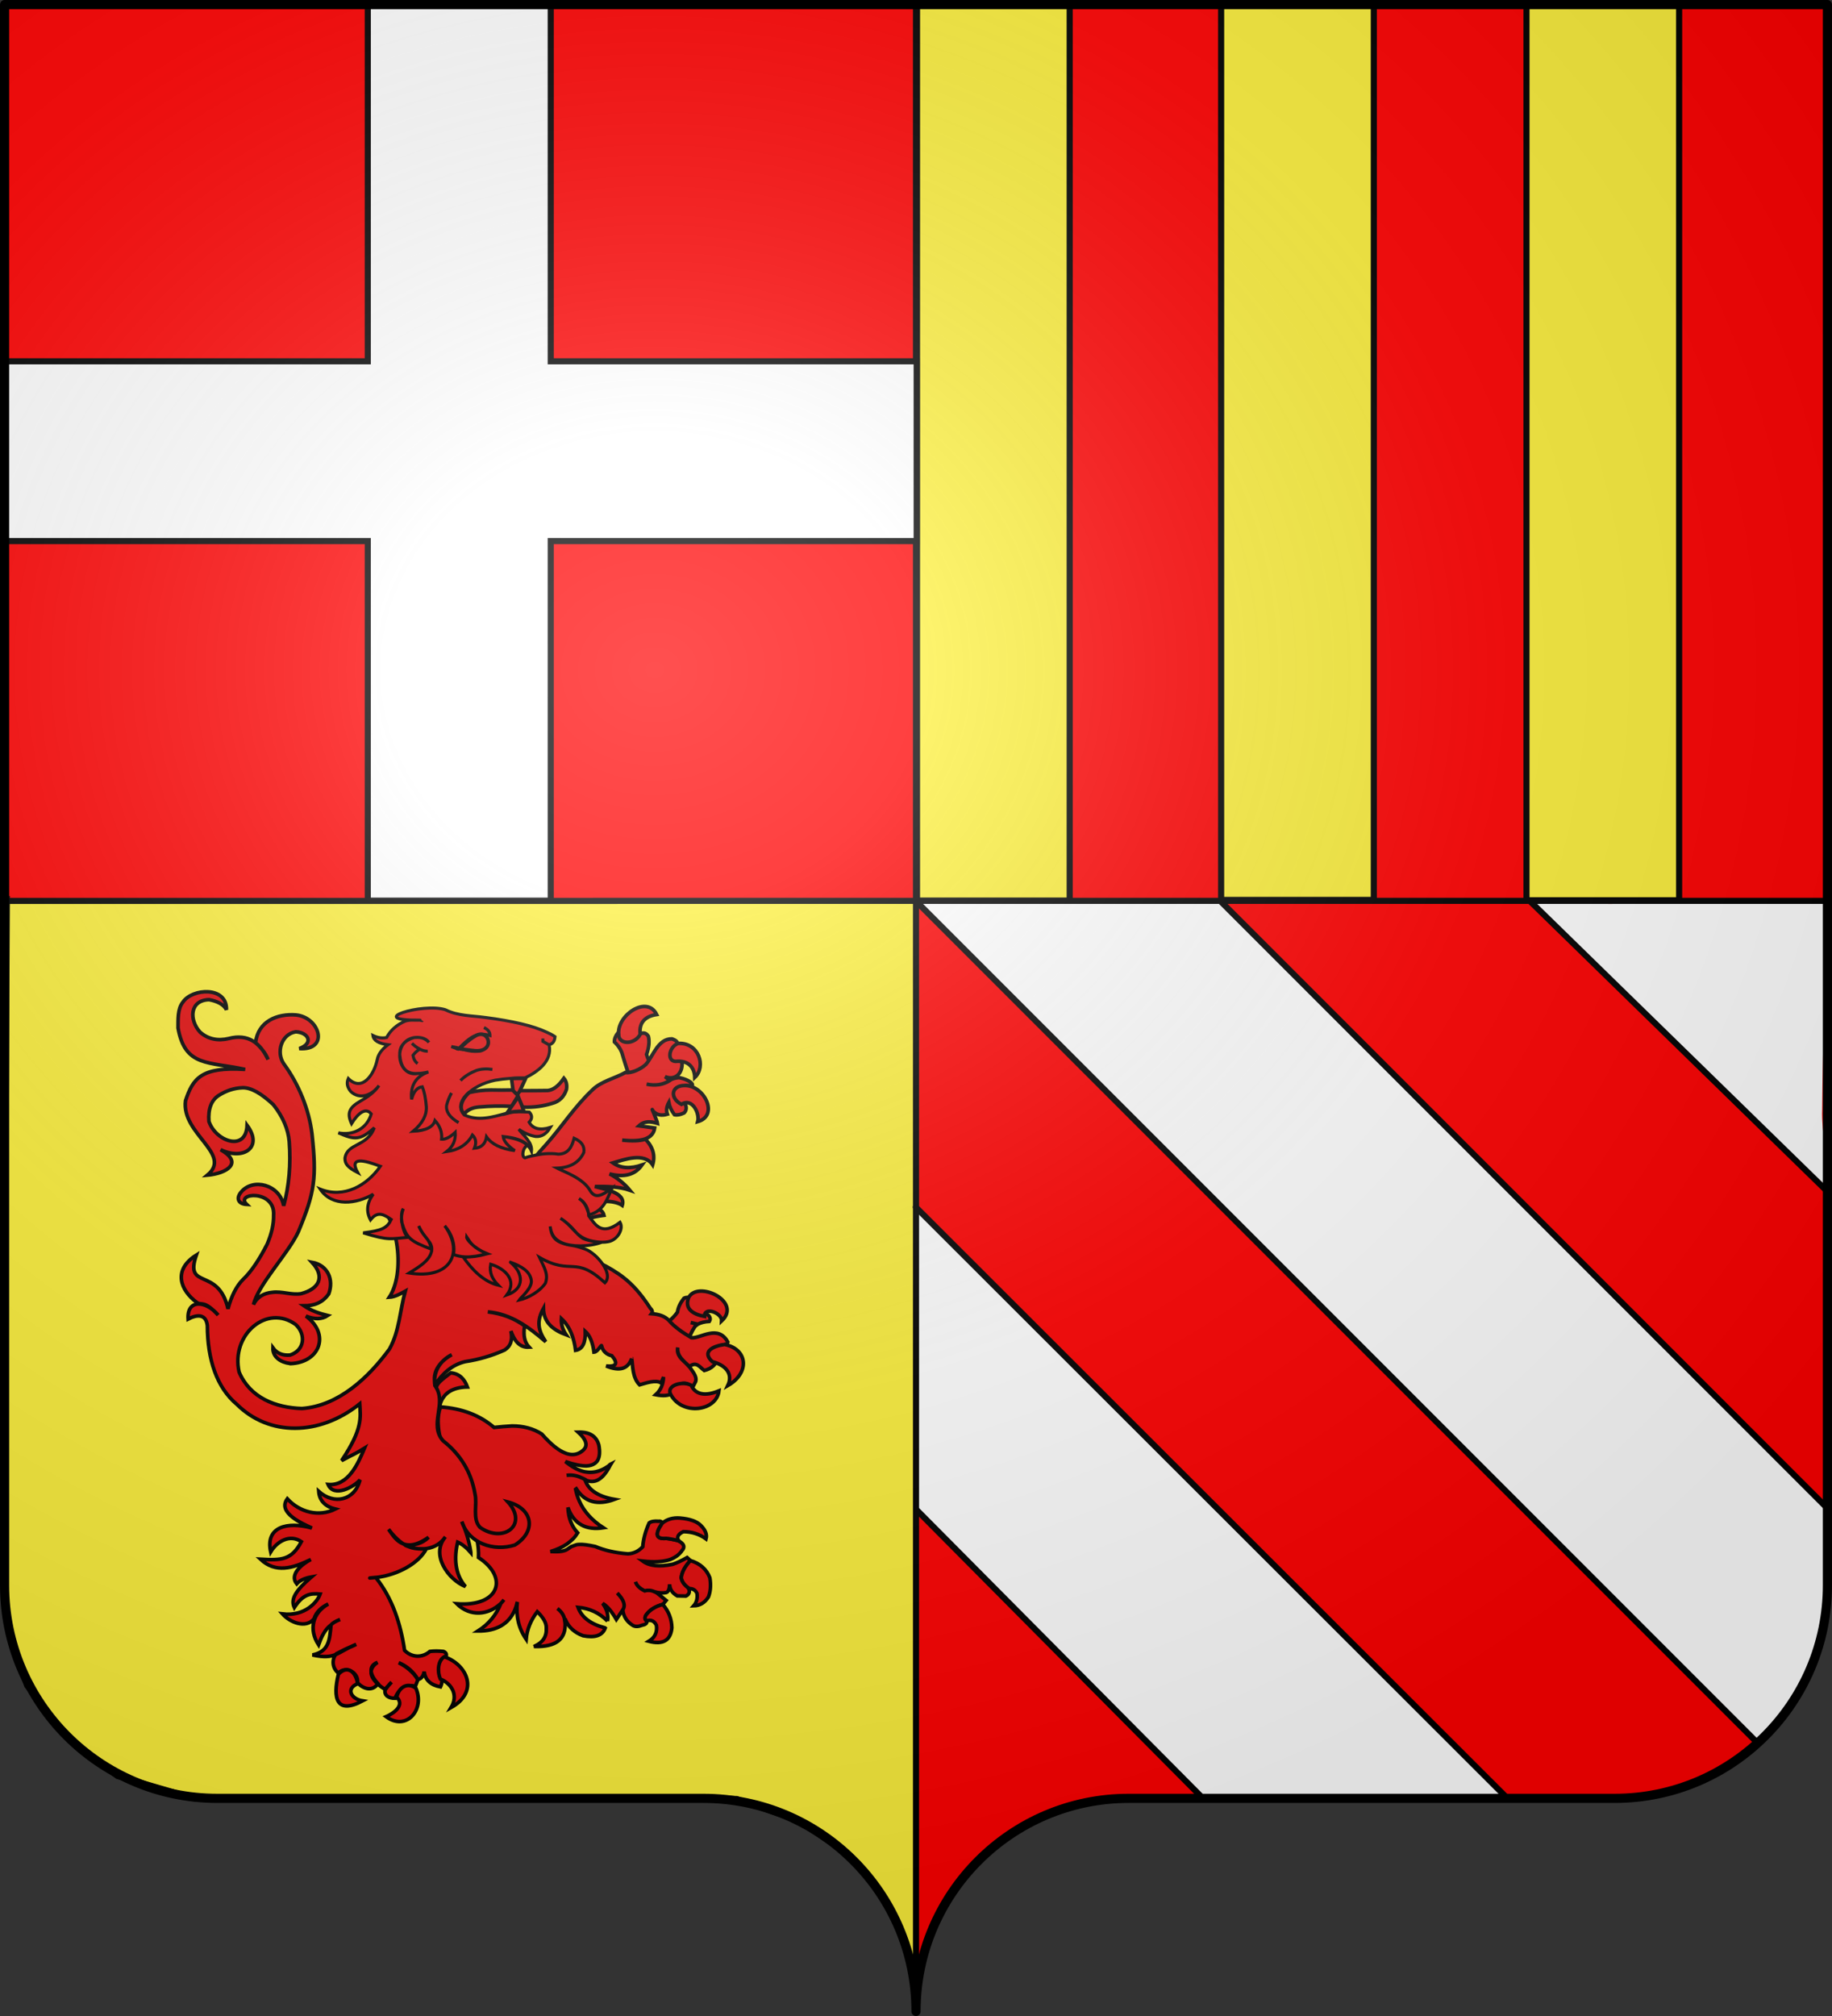 <?xml version="1.0" encoding="UTF-8" standalone="no"?>
<svg
   xmlns:dc="http://purl.org/dc/elements/1.1/"
   xmlns:cc="http://creativecommons.org/ns#"
   xmlns:rdf="http://www.w3.org/1999/02/22-rdf-syntax-ns#"
   xmlns:svg="http://www.w3.org/2000/svg"
   xmlns="http://www.w3.org/2000/svg"
   xmlns:xlink="http://www.w3.org/1999/xlink"
   xmlns:sodipodi="http://sodipodi.sourceforge.net/DTD/sodipodi-0.dtd"
   xmlns:inkscape="http://www.inkscape.org/namespaces/inkscape"
   height="660"
   width="600"
   version="1.0"
   id="svg2"
   sodipodi:version="0.32"
   inkscape:version="0.47 r22583"
   sodipodi:docname="Blason_Bonneville.svg">
  <rect width="100%" height="100%" fill="#333333" stroke="none"/>
  <sodipodi:namedview
     inkscape:window-height="965"
     inkscape:window-width="1280"
     inkscape:pageshadow="2"
     inkscape:pageopacity="0.0"
     guidetolerance="10.0"
     gridtolerance="10.0"
     objecttolerance="10.0"
     borderopacity="1.0"
     bordercolor="#666666"
     pagecolor="#ffffff"
     id="base"
     showgrid="false"
     height="660px"
     inkscape:zoom="1"
     inkscape:cx="367.16173"
     inkscape:cy="328.50659"
     inkscape:window-x="-4"
     inkscape:window-y="-4"
     inkscape:current-layer="svg2"
     inkscape:window-maximized="1"
     showborder="false"
     inkscape:showpageshadow="false" />
  <defs
     id="defs6">
    <inkscape:perspective
       sodipodi:type="inkscape:persp3d"
       inkscape:vp_x="0 : 330 : 1"
       inkscape:vp_y="0 : 1000 : 0"
       inkscape:vp_z="600 : 330 : 1"
       inkscape:persp3d-origin="300 : 220 : 1"
       id="perspective40" />
    <linearGradient
       id="linearGradient2893">
      <stop
         style="stop-color:white;stop-opacity:0.314;"
         offset="0"
         id="stop2895" />
      <stop
         id="stop2897"
         offset="0.19"
         style="stop-color:white;stop-opacity:0.251;" />
      <stop
         style="stop-color:#6b6b6b;stop-opacity:0.125;"
         offset="0.6"
         id="stop2901" />
      <stop
         style="stop-color:black;stop-opacity:0.125;"
         offset="1"
         id="stop2899" />
    </linearGradient>
    <radialGradient
       inkscape:collect="always"
       xlink:href="#linearGradient2893"
       id="radialGradient2883"
       cx="203.198"
       cy="218.01"
       fx="203.198"
       fy="218.01"
       r="300"
       gradientTransform="matrix(1.36,0,0,1.355,-79.528,-87.645)"
       gradientUnits="userSpaceOnUse" />
    <linearGradient
       id="linearGradient2955">
      <stop
         style="stop-color:white;stop-opacity:0;"
         offset="0"
         id="stop2965" />
      <stop
         style="stop-color:black;stop-opacity:0.646;"
         offset="1"
         id="stop2959" />
    </linearGradient>
    <radialGradient
       inkscape:collect="always"
       xlink:href="#linearGradient2955"
       id="radialGradient2961"
       cx="225.524"
       cy="218.901"
       fx="225.524"
       fy="218.901"
       r="300"
       gradientTransform="matrix(-4.167939e-4,2.183,-1.884,-3.599562e-4,615.597,-289.121)"
       gradientUnits="userSpaceOnUse" />
    <polygon
       id="star"
       transform="scale(53,53)"
       points="0.588,0.809 -0.951,-0.309 0.951,-0.309 -0.588,0.809 0,-1 0,-1 " />
    <clipPath
       id="clip">
      <path
         d="M 0,-200 0,600 300,600 300,-200 0,-200 z"
         id="path10" />
    </clipPath>
    <radialGradient
       inkscape:collect="always"
       xlink:href="#linearGradient2955"
       id="radialGradient1911"
       gradientUnits="userSpaceOnUse"
       gradientTransform="matrix(-4.167939e-4,2.183,-1.884,-3.599562e-4,1395.597,-309.121)"
       cx="225.524"
       cy="218.901"
       fx="225.524"
       fy="218.901"
       r="300" />
    <radialGradient
       inkscape:collect="always"
       xlink:href="#linearGradient2955"
       id="radialGradient2928"
       cx="-483.508"
       cy="153.928"
       fx="-483.508"
       fy="153.928"
       r="300"
       gradientTransform="matrix(0,2.342,-2.291,0,562.913,1323.77)"
       gradientUnits="userSpaceOnUse" />
    <radialGradient
       inkscape:collect="always"
       xlink:href="#linearGradient2893"
       id="radialGradient11919"
       gradientUnits="userSpaceOnUse"
       gradientTransform="matrix(1.551,0,0,1.35,-227.894,-51.264)"
       cx="285.186"
       cy="200.448"
       fx="285.186"
       fy="200.448"
       r="300" />
    <inkscape:perspective
       id="perspective3630"
       inkscape:persp3d-origin="0.5 : 0.33333333 : 1"
       inkscape:vp_z="1 : 0.5 : 1"
       inkscape:vp_y="0 : 1000 : 0"
       inkscape:vp_x="0 : 0.5 : 1"
       sodipodi:type="inkscape:persp3d" />
    <inkscape:perspective
       id="perspective3652"
       inkscape:persp3d-origin="0.5 : 0.33333333 : 1"
       inkscape:vp_z="1 : 0.5 : 1"
       inkscape:vp_y="0 : 1000 : 0"
       inkscape:vp_x="0 : 0.5 : 1"
       sodipodi:type="inkscape:persp3d" />
    <inkscape:perspective
       id="perspective3674"
       inkscape:persp3d-origin="0.5 : 0.33333333 : 1"
       inkscape:vp_z="1 : 0.5 : 1"
       inkscape:vp_y="0 : 1000 : 0"
       inkscape:vp_x="0 : 0.5 : 1"
       sodipodi:type="inkscape:persp3d" />
    <inkscape:perspective
       id="perspective3674-0"
       inkscape:persp3d-origin="0.5 : 0.33333333 : 1"
       inkscape:vp_z="1 : 0.5 : 1"
       inkscape:vp_y="0 : 1000 : 0"
       inkscape:vp_x="0 : 0.5 : 1"
       sodipodi:type="inkscape:persp3d" />
    <inkscape:perspective
       id="perspective3710"
       inkscape:persp3d-origin="0.5 : 0.33333333 : 1"
       inkscape:vp_z="1 : 0.5 : 1"
       inkscape:vp_y="0 : 1000 : 0"
       inkscape:vp_x="0 : 0.5 : 1"
       sodipodi:type="inkscape:persp3d" />
    <inkscape:perspective
       id="perspective3710-4"
       inkscape:persp3d-origin="0.5 : 0.33333333 : 1"
       inkscape:vp_z="1 : 0.5 : 1"
       inkscape:vp_y="0 : 1000 : 0"
       inkscape:vp_x="0 : 0.5 : 1"
       sodipodi:type="inkscape:persp3d" />
    <inkscape:perspective
       sodipodi:type="inkscape:persp3d"
       inkscape:vp_x="0 : 0.5 : 1"
       inkscape:vp_y="0 : 1000 : 0"
       inkscape:vp_z="1 : 0.5 : 1"
       inkscape:persp3d-origin="0.5 : 0.33333333 : 1"
       id="perspective2925" />
    <pattern
       patternUnits="userSpaceOnUse"
       width="230"
       height="300"
       patternTransform="translate(1304.906,516)"
       id="pattern5443">
      <g
         style="stroke:#000000;stroke-width:15;stroke-miterlimit:4;stroke-dasharray:none;stroke-opacity:1"
         id="g5411"
         transform="matrix(0.16,0,0,0.162,0.101,150.073)">
        <path
           sodipodi:nodetypes="ccscscc"
           id="path5413"
           style="opacity:1;fill:#fcef3c;fill-opacity:1;fill-rule:evenodd;stroke:#000000;stroke-width:15;stroke-linecap:butt;stroke-linejoin:miter;stroke-miterlimit:4;stroke-dasharray:none;stroke-opacity:1;display:inline"
           d="M 407.029,608.699 C 408.454,546.743 423.78,489.16 452.319,434.591 C 527.033,277.405 755.239,281.159 704.934,473.402 C 686.397,544.241 623.425,585.876 548.615,593.017 C 554.015,574.352 583.715,508.365 559.74,495.455 C 521.401,496.904 473.795,563.161 462.347,594.756 C 460.694,599.292 461.156,604.534 459.311,608.996" />
        <g
           id="g5415"
           style="opacity:1;stroke:#000000;stroke-width:15;stroke-miterlimit:4;stroke-dasharray:none;stroke-opacity:1;display:inline"
           transform="translate(-38.532,-48.577)">
          <g
             id="g5417"
             style="fill:#fcef3c;fill-opacity:1;stroke:#000000;stroke-width:15;stroke-miterlimit:4;stroke-dasharray:none;stroke-opacity:1"
             transform="translate(0,4)">
            <path
               sodipodi:nodetypes="ccscscc"
               id="path5419"
               style="fill:#fcef3c;fill-opacity:1;fill-rule:evenodd;stroke:#000000;stroke-width:15;stroke-linecap:butt;stroke-linejoin:miter;stroke-miterlimit:4;stroke-dasharray:none;stroke-opacity:1"
               d="M 350.523,657.372 C 349.098,595.416 333.772,537.833 305.233,483.264 C 230.519,326.078 2.313,329.832 52.618,522.075 C 71.155,592.914 134.127,634.549 208.937,641.69 C 203.537,623.025 173.837,557.038 197.813,544.128 C 236.151,545.577 283.757,611.833 295.205,643.429 C 296.858,647.965 296.396,653.207 298.241,657.669" />
            <path
               sodipodi:nodetypes="csccccsccc"
               id="path5421"
               style="fill:#fcef3c;fill-opacity:1;fill-rule:nonzero;stroke:#000000;stroke-width:15;stroke-linecap:butt;stroke-linejoin:miter;stroke-miterlimit:4;stroke-dasharray:none;stroke-opacity:1"
               d="M 393.626,57.12 C 314.912,141.97 262.061,240.082 284.845,355.151 C 297.414,418.635 327.886,477.431 349.376,538.589 C 362.812,576.959 366.248,617.041 364.657,657.37 L 431.438,657.37 C 428.242,616.744 435.245,577.372 446.72,538.589 C 467.194,477.051 498.345,418.683 511.251,355.151 C 535.379,236.372 478.744,146.792 402.813,57.495 L 398.173,51.577 L 393.626,57.12 z" />
            <path
               sodipodi:nodetypes="cssscccssscc"
               id="path5423"
               style="fill:#fcef3c;fill-opacity:1;fill-rule:evenodd;stroke:#000000;stroke-width:15;stroke-linecap:butt;stroke-linejoin:miter;stroke-miterlimit:4;stroke-dasharray:none;stroke-opacity:1"
               d="M 331.345,704.401 C 317.383,743.531 260.456,815.193 230.22,835.62 C 222.377,840.918 267.706,832.569 288.001,828.12 C 314.62,822.286 349.218,793.923 348.407,803.933 C 348.332,849.771 361.218,926.257 394.813,961.401 L 397.995,964.789 L 401.282,961.401 C 434.86,922.23 447.52,853.359 447.688,803.933 C 446.877,793.923 481.476,822.286 508.095,828.12 C 528.39,832.569 573.718,840.918 565.876,835.62 C 535.639,815.193 478.744,743.531 464.782,704.401 L 331.345,704.401 z" />
            <rect
               id="rect5425"
               style="fill:#fcef3c;fill-opacity:1;stroke:#000000;stroke-width:15;stroke-miterlimit:4;stroke-dasharray:none;stroke-opacity:1"
               y="655.379"
               x="239.352"
               height="51.503"
               width="317.888" />
          </g>
        </g>
      </g>
      <g
         style="stroke:#000000;stroke-width:15;stroke-miterlimit:4;stroke-dasharray:none;stroke-opacity:1"
         id="g5427"
         transform="matrix(0.16,0,0,0.162,115.101,7.3445139e-2)">
        <path
           sodipodi:nodetypes="ccscscc"
           id="path5429"
           style="opacity:1;fill:#fcef3c;fill-opacity:1;fill-rule:evenodd;stroke:#000000;stroke-width:15;stroke-linecap:butt;stroke-linejoin:miter;stroke-miterlimit:4;stroke-dasharray:none;stroke-opacity:1;display:inline"
           d="M 407.029,608.699 C 408.454,546.743 423.78,489.16 452.319,434.591 C 527.033,277.405 755.239,281.159 704.934,473.402 C 686.397,544.241 623.425,585.876 548.615,593.017 C 554.015,574.352 583.715,508.365 559.74,495.455 C 521.401,496.904 473.795,563.161 462.347,594.756 C 460.694,599.292 461.156,604.534 459.311,608.996" />
        <g
           id="g5431"
           style="opacity:1;stroke:#000000;stroke-width:15;stroke-miterlimit:4;stroke-dasharray:none;stroke-opacity:1;display:inline"
           transform="translate(-38.532,-48.577)">
          <g
             id="g5433"
             style="fill:#fcef3c;fill-opacity:1;stroke:#000000;stroke-width:15;stroke-miterlimit:4;stroke-dasharray:none;stroke-opacity:1"
             transform="translate(0,4)">
            <path
               sodipodi:nodetypes="ccscscc"
               id="path5435"
               style="fill:#fcef3c;fill-opacity:1;fill-rule:evenodd;stroke:#000000;stroke-width:15;stroke-linecap:butt;stroke-linejoin:miter;stroke-miterlimit:4;stroke-dasharray:none;stroke-opacity:1"
               d="M 350.523,657.372 C 349.098,595.416 333.772,537.833 305.233,483.264 C 230.519,326.078 2.313,329.832 52.618,522.075 C 71.155,592.914 134.127,634.549 208.937,641.69 C 203.537,623.025 173.837,557.038 197.813,544.128 C 236.151,545.577 283.757,611.833 295.205,643.429 C 296.858,647.965 296.396,653.207 298.241,657.669" />
            <path
               sodipodi:nodetypes="csccccsccc"
               id="path5437"
               style="fill:#fcef3c;fill-opacity:1;fill-rule:nonzero;stroke:#000000;stroke-width:15;stroke-linecap:butt;stroke-linejoin:miter;stroke-miterlimit:4;stroke-dasharray:none;stroke-opacity:1"
               d="M 393.626,57.12 C 314.912,141.97 262.061,240.082 284.845,355.151 C 297.414,418.635 327.886,477.431 349.376,538.589 C 362.812,576.959 366.248,617.041 364.657,657.37 L 431.438,657.37 C 428.242,616.744 435.245,577.372 446.72,538.589 C 467.194,477.051 498.345,418.683 511.251,355.151 C 535.379,236.372 478.744,146.792 402.813,57.495 L 398.173,51.577 L 393.626,57.12 z" />
            <path
               sodipodi:nodetypes="cssscccssscc"
               id="path5439"
               style="fill:#fcef3c;fill-opacity:1;fill-rule:evenodd;stroke:#000000;stroke-width:15;stroke-linecap:butt;stroke-linejoin:miter;stroke-miterlimit:4;stroke-dasharray:none;stroke-opacity:1"
               d="M 331.345,704.401 C 317.383,743.531 260.456,815.193 230.22,835.62 C 222.377,840.918 267.706,832.569 288.001,828.12 C 314.62,822.286 349.218,793.923 348.407,803.933 C 348.332,849.771 361.218,926.257 394.813,961.401 L 397.995,964.789 L 401.282,961.401 C 434.86,922.23 447.52,853.359 447.688,803.933 C 446.877,793.923 481.476,822.286 508.095,828.12 C 528.39,832.569 573.718,840.918 565.876,835.62 C 535.639,815.193 478.744,743.531 464.782,704.401 L 331.345,704.401 z" />
            <rect
               id="rect5441"
               style="fill:#fcef3c;fill-opacity:1;stroke:#000000;stroke-width:15;stroke-miterlimit:4;stroke-dasharray:none;stroke-opacity:1"
               y="655.379"
               x="239.352"
               height="51.503"
               width="317.888" />
          </g>
        </g>
      </g>
    </pattern>
    <radialGradient
       gradientTransform="matrix(1.458,0,0,1.493,-113.828,-145.802)"
       gradientUnits="userSpaceOnUse"
       xlink:href="#linearGradient5498"
       id="radialGradient11987"
       fy="265.479"
       fx="254.483"
       r="365.911"
       cy="265.479"
       cx="254.483" />
    <radialGradient
       gradientTransform="matrix(1.458,0,0,1.493,-291,-152.81)"
       gradientUnits="userSpaceOnUse"
       xlink:href="#linearGradient5498"
       id="radialGradient11474"
       fy="265.479"
       fx="254.483"
       r="365.911"
       cy="265.479"
       cx="254.483" />
    <radialGradient
       gradientTransform="matrix(1.238,0.505,-0.897,2.198,388.563,-914.382)"
       gradientUnits="userSpaceOnUse"
       xlink:href="#linearGradient2823"
       id="radialGradient11472"
       fy="564.135"
       fx="504.615"
       r="365.911"
       cy="564.135"
       cx="504.615" />
    <radialGradient
       gradientTransform="matrix(1.458,0,0,1.493,-783.88,-383.156)"
       gradientUnits="userSpaceOnUse"
       xlink:href="#linearGradient5498"
       id="radialGradient11466"
       fy="265.479"
       fx="254.483"
       r="365.911"
       cy="265.479"
       cx="254.483" />
    <radialGradient
       gradientTransform="matrix(1.238,0.505,-0.897,2.198,584.956,-748.943)"
       gradientUnits="userSpaceOnUse"
       xlink:href="#linearGradient2823"
       id="radialGradient11464"
       fy="564.135"
       fx="504.615"
       r="365.911"
       cy="564.135"
       cx="504.615" />
    <radialGradient
       gradientTransform="matrix(1.458,0,0,1.493,-729.303,-232.811)"
       gradientUnits="userSpaceOnUse"
       xlink:href="#linearGradient5498"
       id="radialGradient5504"
       fy="265.479"
       fx="254.483"
       r="365.911"
       cy="265.479"
       cx="254.483" />
    <radialGradient
       gradientTransform="matrix(1.238,0.505,-0.897,2.198,639.533,-598.598)"
       gradientUnits="userSpaceOnUse"
       xlink:href="#linearGradient2823"
       id="radialGradient2829"
       fy="564.135"
       fx="504.615"
       r="365.911"
       cy="564.135"
       cx="504.615" />
    <linearGradient
       id="linearGradient2823">
      <stop
         offset="0"
         style="stop-color:#000000;stop-opacity:1"
         id="stop2825" />
      <stop
         offset="1"
         style="stop-color:#000000;stop-opacity:0"
         id="stop2827" />
    </linearGradient>
    <linearGradient
       id="linearGradient5498">
      <stop
         offset="0"
         style="stop-color:#ffffff;stop-opacity:1"
         id="stop5500" />
      <stop
         offset="1"
         style="stop-color:#ffffff;stop-opacity:0"
         id="stop5502" />
    </linearGradient>
    <pattern
       xlink:href="#pattern5443"
       id="pattern6182"
       patternTransform="matrix(0.505,0,0,0.505,975.064,365.546)" />
    <inkscape:perspective
       id="perspective74"
       inkscape:persp3d-origin="365.85547 : 271.43229 : 1"
       inkscape:vp_z="731.71094 : 407.14844 : 1"
       inkscape:vp_y="0 : 1000 : 0"
       inkscape:vp_x="0 : 407.14844 : 1"
       sodipodi:type="inkscape:persp3d" />
  </defs>
  <g
     inkscape:groupmode="layer"
     id="layer1"
     inkscape:label="Fond écu"
     sodipodi:insensitive="true">
    <path
       id="path2014"
       style="fill:#ff0000;fill-opacity:1;fill-rule:nonzero;stroke:none"
       d="M 300,658.499 C 300,619.995 331.203,588.746 369.65,588.746 408.097,588.746 490.403,588.746 528.85,588.746 567.297,588.746 598.5,557.496 598.5,518.992 L 598.5,1.5 1.5,1.5 1.5,518.992 C 1.5,557.496 32.703,588.746 71.15,588.746 109.597,588.746 191.903,588.746 230.35,588.746 268.797,588.746 300,619.995 300,658.499 z"
       sodipodi:nodetypes="cssccccssc" />
    <path
       style="color:#000000;fill:#ffffff;fill-opacity:1;fill-rule:nonzero;stroke:none;stroke-width:1;marker:none;visibility:visible;display:inline;overflow:visible;enable-background:accumulate"
       d="M 300.643,396.509 C 299.376,428.01 300.547,462.093 300.425,493.633 331.393,524.564 363.821,558.189 394.827,589.068 426.743,588.886 461.758,589.648 493.366,589.013 430.711,526.577 369.4,463.645 306.268,401.699 L 300.643,396.509 z"
       id="path3763"
       sodipodi:nodetypes="cccccc" />
    <path
       style="color:#000000;fill:#ffffff;fill-opacity:1;fill-rule:nonzero;stroke:none;stroke-width:1;marker:none;visibility:visible;display:inline;overflow:visible;enable-background:accumulate"
       d="M 333.198,295.891 C 314.143,294.37 310.073,294.367 300.864,295.675 390.824,386.8 485.424,478.946 575.853,569.606 590.593,556.634 599.028,537.058 598.337,517.502 598.421,509.912 598.216,501.417 598.12,493.848 532.308,428.072 465.252,361.56 399.402,295.837 377.334,295.865 355.266,295.775 333.198,295.891 z"
       id="path3759"
       sodipodi:nodetypes="ccccccc" />
    <path
       style="color:#000000;fill:#ffffff;fill-opacity:1;fill-rule:nonzero;stroke:none;stroke-width:1;marker:none;visibility:visible;display:inline;overflow:visible;enable-background:accumulate"
       d="M 529.223,295.891 C 521.35,296.356 509.311,293.457 501.79,295.241 531.397,325.4 567.509,359.269 598.118,388.414 599.376,381.481 596.409,370.665 596.779,363.293 596.848,340.83 598.573,317.317 598.228,294.967 575.734,294.995 551.717,295.776 529.223,295.891 z"
       id="path3761"
       sodipodi:nodetypes="cccccc" />
    <path
       style="fill:none;stroke:#000000;stroke-width:2;stroke-linecap:butt;stroke-linejoin:miter;stroke-miterlimit:4;stroke-opacity:1;stroke-dasharray:none"
       d="M 300,0.873 300,294.921 598.413,294.921 598.413,1.667 300,0.873 z"
       id="path1892"
       sodipodi:nodetypes="ccccc" />
    <path
       style="fill:#fcef3c;fill-rule:evenodd;stroke:#000000;stroke-width:2;stroke-linecap:butt;stroke-linejoin:miter;stroke-miterlimit:4;stroke-opacity:1;stroke-dasharray:none"
       d="M 300.334,1.27 300.334,294.822 350.334,294.822 350.334,1.666 300.334,1.27 z"
       id="path1894" />
    <path
       id="path1896"
       d="M 399.937,1.27 399.937,294.623 449.938,294.623 449.938,1.666 399.937,1.27 z"
       style="fill:#fcef3c;fill-rule:evenodd;stroke:#000000;stroke-width:2;stroke-linecap:butt;stroke-linejoin:miter;stroke-miterlimit:4;stroke-opacity:1;stroke-dasharray:none" />
    <path
       style="fill:#fcef3c;fill-rule:evenodd;stroke:#000000;stroke-width:2;stroke-linecap:butt;stroke-linejoin:miter;stroke-miterlimit:4;stroke-opacity:1;stroke-dasharray:none"
       d="M 499.937,1.27 499.937,294.722 549.937,294.722 549.937,1.666 499.937,1.27 z"
       id="path1898" />
    <path
       style="fill:#fcef3c;fill-rule:evenodd;stroke:#000000;stroke-width:2;stroke-linecap:butt;stroke-linejoin:miter;stroke-miterlimit:4;stroke-opacity:1;stroke-dasharray:none"
       d="M 300,294.921 300,653.651 297.817,639.762 290.079,621.905 277.778,607.024 261.706,596.111 241.27,588.968 221.032,588.373 63.69,588.77 38.492,581.429 23.016,569.921 8.929,551.865 3.571,536.984 0.992,516.944 2.245,294.661 1.403,294.942 300,294.921 z"
       id="path1902" />
    <path
       style="fill:#ffffff;fill-rule:evenodd;stroke:#000000;stroke-width:2;stroke-linecap:butt;stroke-linejoin:miter;stroke-miterlimit:4;stroke-opacity:1;stroke-dasharray:none"
       d="M 120.451,1.142 120.451,118.285 0.604,118.285 0.604,177.142 120.451,177.142 120.451,294.857 180.375,294.857 180.375,177.142 300.222,177.142 300.222,118.285 180.375,118.285 180.375,1.142 120.451,1.142 z"
       id="path1918"
       sodipodi:nodetypes="ccccccccccccc" />
    <path
       style="fill:none;stroke:#000000;stroke-width:2;stroke-linecap:butt;stroke-linejoin:miter;stroke-miterlimit:4;stroke-opacity:1;stroke-dasharray:none"
       d="M 399.193,294.486 598.189,493.483"
       id="path3620-1"
       sodipodi:nodetypes="cc" />
    <path
       style="fill:none;stroke:#000000;stroke-width:2;stroke-linecap:butt;stroke-linejoin:miter;stroke-miterlimit:4;stroke-opacity:1;stroke-dasharray:none"
       d="M 500.889,294.817 598.558,390.135"
       id="path3618-7"
       sodipodi:nodetypes="cc" />
    <path
       style="fill:none;stroke:#000000;stroke-width:2;stroke-linecap:butt;stroke-linejoin:miter;stroke-miterlimit:4;stroke-opacity:1;stroke-dasharray:none"
       d="M 300.138,295.147 575.976,570.986"
       id="path3620-1-4"
       sodipodi:nodetypes="cc" />
    <path
       style="fill:none;stroke:#000000;stroke-width:2;stroke-linecap:round;stroke-linejoin:miter;stroke-miterlimit:4;stroke-opacity:1;stroke-dasharray:none"
       d="M 299.928,395.201 493.988,589.044"
       id="path3620-1-4-2"
       sodipodi:nodetypes="cc" />
    <path
       style="fill:none;stroke:#000000;stroke-width:2;stroke-linecap:butt;stroke-linejoin:miter;stroke-miterlimit:4;stroke-opacity:1;stroke-dasharray:none"
       d="M 299.904,494.022 393.736,588.506"
       id="path3620-1-4-7"
       sodipodi:nodetypes="cc" />
    <g
       id="g4200"
       transform="matrix(0.81,0,0,0.81,-76.22,151.179)">
      <g
         id="layer7"
         transform="translate(-85.906,-68.746)" />
      <g
         transform="translate(-81,-67.043)"
         inkscape:label="Meubles"
         id="layer1-1">
        <g
           transform="matrix(-0.41,0,0,0.41,509.596,253.016)"
           style="fill:#e20909"
           id="g2979">
          <g
             style="fill:#e20909"
             id="g2951">
            <path
               style="fill:#e20909;fill-opacity:1;stroke:#000000;stroke-width:3.552;stroke-miterlimit:4;stroke-opacity:1;stroke-dasharray:none"
               id="path3723"
               d="M 185.573,110.571 C 180.954,108.768 178.88,109.265 176.437,112.688 175.211,117.734 175.762,123.746 178.249,130.716 176.012,138.308 172.373,142.424 167.14,142.898 L 166.981,142.907 C 171.052,153.523 167.185,186.928 189.978,162.405 195.176,154.121 198.804,141.428 201.964,130.976 203.12,126.467 205.773,122.228 209.921,118.261 210.045,115.232 208.702,112.109 206.464,109.391 197.175,111.431 198.195,120.119 185.573,110.571 z" />
            <path
               style="fill:#e20909;fill-opacity:1;stroke:#000000;stroke-width:3.552;stroke-miterlimit:4;stroke-opacity:1;stroke-dasharray:none"
               id="path3733"
               d="M 134.448,371.919 C 135.033,374.891 134.418,377.721 132.776,380.571 128.748,383.796 123.67,386.048 117.713,387.323 115.367,389.358 114.911,391.689 116.331,393.814 120.956,394.057 124.572,394.982 127.69,396.58 L 134.666,394.954 127.69,396.58 C 128.561,397.226 129.608,398.035 130.483,398.846 134.036,404.248 136.026,408.685 136.29,412.493 139.71,412.427 143.114,411.698 146.327,410.145 152.904,406.204 158.796,402.278 163.305,397.716 157.255,395.18 152.187,390.803 147.763,384.755 147.137,380.125 144.972,375.526 141.268,370.957 138.5,369.686 136.285,370.06 134.448,371.919 z" />
            <path
               sodipodi:nodetypes="cccc"
               style="fill:#e20909;fill-opacity:1;stroke:#000000;stroke-width:3.552;stroke-miterlimit:4;stroke-opacity:1;stroke-dasharray:none"
               id="path3747"
               d="M 354.922,458.457 C 369.975,458.789 379.043,464.755 382.12,476.521 387.039,457.32 389.629,458.262 371.345,444.535 362.772,445.243 357.781,450.617 354.922,458.457 z" />
            <g
               style="fill:#e20909"
               id="g2978">
              <path
                 sodipodi:nodetypes="cscccccscccccccsccccccccccccsccccccccccsccccccccccccccccccccccccccsccccccccccccsccccccccccccsccccccccccccccccsccccccccccccc"
                 d="M 225.28,515.748 C 224.083,522.209 224.425,527.348 226.477,530.828 227.161,531.988 228.017,532.817 229.043,533.645 231.267,535.303 234.004,536.131 237.596,536.297 242.898,536.297 249.74,534.971 258.293,531.988 252.135,536.96 246.319,540.274 240.504,541.764 239.477,541.931 238.622,542.263 237.767,542.263 232.464,543.091 227.504,542.263 222.714,540.274 220.319,539.278 217.925,537.788 215.701,536.297 215.017,535.636 214.333,534.807 213.306,534.308 213.819,535.137 214.333,535.966 214.675,536.794 221.688,550.052 229.727,554.362 238.964,549.886 238.964,549.72 238.964,549.72 238.964,549.555 239.99,549.057 240.846,548.56 241.701,548.229 242.043,548.063 242.385,547.897 242.898,547.732 247.517,545.577 252.477,544.914 257.096,545.577 252.477,544.914 247.517,545.577 242.898,547.732 242.385,547.897 242.043,548.063 241.701,548.229 240.846,548.56 239.99,549.057 238.964,549.555 238.964,549.722 238.964,549.722 238.964,549.886 235.714,559.995 225.964,566.458 209.885,569.275 226.648,575.407 239.135,571.927 247.517,558.835 L 248.201,559.332 C 247.346,563.475 246.148,567.451 244.438,571.098 239.819,581.538 231.78,590.156 220.833,597.282 229.385,598.609 236.74,597.613 242.385,594.466 248.372,591.152 252.99,585.352 255.727,577.231 255.385,587.506 252.135,595.792 246.148,602.255 247.517,604.411 249.056,606.565 250.938,608.387 252.819,610.211 254.872,611.868 256.925,613.358 261.543,616.507 266.846,618.827 273.003,620.65 265.306,621.147 259.661,620.65 256.411,618.495 255.556,617.997 255.043,617.499 254.53,617.168 254.359,617.168 254.359,617.168 254.359,617.168 253.332,616.507 252.648,616.01 252.477,615.842 249.911,614.848 248.201,614.352 247.345,614.019 246.49,613.852 245.635,613.688 244.438,613.688 241.017,613.522 235.885,614.185 228.872,615.677 219.806,619.488 209.201,621.974 196.543,622.967 193.635,622.801 191.069,622.138 188.675,620.98 186.28,619.82 184.056,618.162 182.004,616.008 181.491,608.88 179.438,600.926 175.675,592.476 173.622,590.984 170.543,590.487 166.438,590.819 164.556,590.487 163.53,590.984 163.017,592.642 163.017,592.809 163.017,592.809 163.017,592.973 163.017,592.973 163.017,592.973 163.017,593.139 170.201,603.745 169.004,608.552 158.912,607.724 156.517,607.889 152.583,608.552 147.28,609.878 141.806,612.529 140.267,615.511 142.491,618.825 L 143.004,619.324 C 143.346,619.654 143.517,620.153 143.859,620.65 144.03,620.815 144.03,620.815 144.201,620.981 146.596,624.128 150.188,626.614 154.635,628.439 161.477,630.757 170.543,631.421 182.004,630.096 175.504,634.9 165.754,636.062 152.412,633.243 148.478,631.917 143.688,629.763 138.214,626.614 L 134.964,629.597 C 140.438,635.397 143.346,641.032 144.03,646.5 143.346,650.312 140.951,653.626 136.846,656.611 136.846,656.941 136.846,657.108 136.675,657.272 135.307,660.586 136.333,663.072 139.412,664.564 L 147.964,664.396 C 152.925,661.581 155.32,657.768 155.491,652.963 155.662,657.768 156.859,660.421 158.741,661.082 163.017,661.911 166.951,661.413 170.543,660.253 173.793,658.764 177.043,658.596 180.122,659.425 185.083,656.939 187.99,654.123 189.188,650.478 187.99,654.123 185.083,656.939 180.122,659.425 177.043,658.596 173.793,658.764 170.543,660.253 169.517,660.585 168.491,661.249 167.464,661.911 L 158.912,668.871 162.162,672.848 C 162.162,672.848 162.162,672.848 162.333,672.848 169.859,674.837 175.504,678.481 179.096,683.786 180.122,686.106 179.951,687.763 178.241,688.757 178.069,688.924 178.069,688.924 178.069,688.924 177.556,691.243 178.925,692.569 182.346,693.233 186.109,694.725 189.359,695.056 191.925,693.399 197.74,689.755 200.99,684.616 201.675,678.154 198.767,673.844 200.477,668.377 207.148,661.582 200.477,668.377 198.767,673.844 201.675,678.154 202.872,679.977 205.096,683.126 208.004,687.599 212.793,679.48 217.24,674.175 221.517,671.855 217.24,677.655 215.701,683.456 216.727,689.256 216.727,689.256 216.727,689.256 216.727,689.423 L 216.727,689.256 C 224.767,681.137 234.346,676.661 245.806,675.668 242.214,685.612 233.319,692.24 219.293,695.885 219.122,695.885 219.122,695.885 218.951,696.052 221.859,703.509 229.043,705.995 240.846,703.675 249.398,700.528 255.043,695.223 258.122,688.099 L 258.977,688.265 C 259.49,683.79 262.056,679.979 266.161,676.83 262.056,679.979 259.49,683.79 258.977,688.265 258.806,688.928 258.635,689.425 258.635,690.088 257.267,706.827 267.188,714.78 288.227,714.284 288.569,714.284 288.74,714.284 289.253,714.284 288.911,714.117 288.74,714.117 288.74,714.117 288.569,713.787 288.398,713.787 288.227,713.787 280.53,710.305 276.595,704.341 277.109,696.219 L 277.109,695.888 C 276.937,691.248 279.845,685.945 286.003,679.979 292.503,688.43 296.095,697.545 296.951,707.157 304.477,696.218 307.214,683.956 305.674,670.367 305.845,670.864 305.845,671.196 306.016,671.527 306.016,671.857 306.016,672.024 306.187,672.356 306.701,674.343 307.385,676.499 308.24,678.486 314.227,692.242 326.372,699.201 344.503,699.035 333.898,692.24 326.372,683.126 321.924,671.857 320.898,670.863 319.872,669.538 318.845,668.213 319.872,669.538 320.898,670.864 321.924,671.857 334.493,683.51 352.188,685.134 365.371,672.19 323.137,675.357 313.954,646.183 343.973,626.567 341.636,580.258 395.489,516.815 381.452,478.137 360.071,479.627 342.452,486.423 328.597,498.355 322.61,497.692 316.794,497.195 310.808,496.864 299.689,496.864 289.768,499.515 281.558,504.818 272.663,514.929 264.966,521.225 258.124,523.71 257.439,523.876 256.926,524.207 256.242,524.372 250.255,526.029 244.953,524.703 240.676,520.727 235.887,516.417 237.426,510.453 245.637,502.995 234.346,502.656 227.675,506.964 225.28,515.748 L 225.28,515.748 z"
                 id="path3741"
                 style="fill:#e20909;fill-opacity:1;stroke:#000000;stroke-width:3.552;stroke-miterlimit:4;stroke-opacity:1;stroke-dasharray:none" />
              <path
                 d="M 179.118,140.699 C 171.709,132.644 167.297,115.078 153.184,115.297 149.124,116.663 147.442,118.318 147.644,120.714 147.497,120.791 147.497,120.791 147.592,120.934 154.231,125.868 160.079,136.711 147.293,135.725 144.353,135.551 143.552,137.478 143.183,140.005 143.131,149.712 150.333,156.596 160.008,152.52 158.43,153.651 157.2,154.943 155.549,156.248 155.379,156.265 155.379,156.265 155.399,156.429 162.102,160.618 169.635,161.727 178.188,159.904 169.635,161.727 162.102,160.618 155.399,156.429 155.379,156.264 155.379,156.264 155.549,156.248 153.308,154.797 150.086,153.773 146.095,153.491 141.393,154.443 137.622,155.973 134.931,157.898 133.541,159.199 132.941,159.923 133.021,160.583 132.911,161.093 133.461,161.374 134.352,161.621 139.243,160.817 142.955,161.627 145.506,164.215 148.608,169.917 146.849,175.254 139.997,179.747 138.527,183.222 139.058,186.171 141.209,188.298 144.681,189.964 147.862,190.658 150.713,190.051 153.823,185.918 155.573,181.915 156.303,178.011 158.524,182.132 158.985,185.921 157.705,189.545 163.598,191.311 168.299,190.359 171.94,186.341 174.871,180.166 167.681,196.121 167.411,198.612 174.118,196.617 180.293,195.919 185.768,201.013 L 170.202,203.177 C 171.014,208.433 174.195,211.961 179.598,213.941 184.98,215.757 192.603,216.19 202.276,215.093 192.603,216.19 184.751,215.986 179.369,214.17 171.727,222.073 169.557,230.409 172.21,239.488 180.479,226.965 199.942,234.195 211.374,237.554 203.772,242.952 194.208,243.539 182.724,239.644 189.578,249.319 200.242,252.126 214.757,248.396 207.744,251.868 200.208,257.803 194.692,264.495 205.451,260.81 217.63,260.733 229.174,260.844 221.409,263.221 198.058,266.383 202.188,279.442 207.884,275.37 224.817,272.138 240.893,282.219 230.589,279.806 221.834,282.368 220.236,289.207 245.137,292.537 248.72,299.396 274.94,311.556 328.525,291.087 320.779,268.895 288.501,232.301 284.859,227.817 280.877,223.366 277.105,219.229 261.556,201.723 248.98,181.733 230.94,164.967 222.916,157.224 208.94,153.944 198.983,148.403 193.431,149.437 184.331,145.366 179.118,140.7 L 179.118,140.699 z"
                 id="path3943"
                 style="fill:#e20909;fill-opacity:1;stroke:#000000;stroke-width:3.552;stroke-miterlimit:4;stroke-opacity:1;stroke-dasharray:none"
                 sodipodi:nodetypes="cccccccccscccccccccccccccccsccccccccccccccccc" />
              <path
                 d="M 635.435,79.032 C 626.431,65.457 591.947,63.031 592.536,86.598 595.323,80.916 602.43,77.995 609.641,76.655 629.065,77.131 629.358,96.857 618.537,108.639 610.84,115.433 601.432,117.588 590.143,114.936 571.128,109.969 559.209,119.266 551.483,135.651 554.049,129.022 558.7,123.745 563.832,118.94 561.27,97.936 542.53,90.219 523.774,91.735 L 523.774,91.735 C 500.335,94.202 490.834,126.911 520.694,124.879 506.414,119.741 511.329,109.059 524.115,108.307 538.449,110.59 543.813,128.666 535.917,139.96 521.207,160.012 511.053,184.914 508.145,209.109 503.54,252.242 505.227,266.239 521.676,305.583 531.549,326.923 560.913,356.937 565.851,377.272 562.502,369.677 555.333,365.876 547.378,365.174 537.64,363.845 528.702,368.063 518.983,366.5 501.229,361.835 494.838,350.062 508.207,335.51 492.54,338.388 486.512,352.459 491.615,366.664 497.635,375.352 505.932,378.432 516.077,378.432 508.998,383.297 500.905,385.99 492.641,388.043 498.455,391.855 505.641,392.019 514.194,388.541 490.005,406.386 500.287,434.263 529.246,435.439 L 529.419,435.439 C 529.59,435.274 529.761,435.274 530.102,435.274 538.633,434.26 547.062,429.114 546.694,419.862 542.759,425.33 536.944,427.649 529.761,426.988 515.264,422.233 514.004,406.705 524.116,396.991 552.43,376.208 588.354,406.689 580.05,443.724 569.278,469.124 543.967,478.91 518.13,479.685 481.771,477.094 452.203,448.936 431.749,421.02 421.941,403.441 421.477,383.089 416.183,364.014 420.35,366.288 426.043,369.629 431.92,369.979 416.599,346.795 421.772,294.056 445.808,273.081 387.862,232.54 323.911,289.372 218.106,339.488 200.558,349.191 189.028,358.516 174.488,380.918 172.436,382.741 172.093,384.729 173.291,386.219 166.107,386.718 160.462,388.539 156.528,392.518 150.36,399.638 142.324,405.013 133.949,409.918 124.9,410.879 107.774,396.397 98.028,414.226 98.37,415.551 99.396,416.38 101.62,416.877 110.522,417.549 114.996,424.304 108.12,429.971 109.66,436.434 114.107,440.411 121.291,442.234 126,438.781 129.073,432.783 136.173,438.462 141.734,432.205 148.367,428.399 147.462,419.53 149.191,427.954 141.794,432.646 136.173,437.938 133.732,442.512 128.077,447.482 129.844,453.17 L 133.265,459.798 C 138.525,450.099 150.503,455.984 152.422,464.439 156.015,467.092 161.659,467.587 169.186,466.096 164.081,461.533 161.714,455.378 161.488,448.695 L 163.883,454.495 C 169.015,451.015 179.283,454.721 185.099,456.379 192.283,449.253 191.764,437.426 192.791,430.634 192.962,430.634 192.962,430.634 192.962,430.466 196.554,440.741 204.764,443.227 218.106,437.758 208.014,438.752 205.962,435.272 212.462,427.647 217.495,426.593 221.514,423.156 222.554,417.871 222.802,416.124 226.204,423.884 230.08,424.169 231.277,414.557 234.185,407.597 238.633,403.62 238.291,415.054 241.37,421.187 248.212,422.347 249.762,410.395 253.341,399.435 262.238,391.026 262.58,396.329 261.04,401.798 257.448,407.101 270.65,402.113 279.591,394.944 279.918,380.961 286.931,393.722 285.159,402.791 277.633,413.896 294.789,399.035 311.919,386.483 334.764,384.398 320.313,386.223 309.218,390.522 298.501,398.179 300.04,407.792 298.501,414.393 294.054,419.199 304.255,419.821 308.923,411.756 312.014,403.291 310.132,412.075 312.185,418.206 318.172,422.018 330.659,427.65 343.659,431.464 357.001,433.451 370.003,436.463 379.386,445.112 386.593,455.99 390.174,442.979 381.086,432.581 370.343,426.658 382.06,432.544 388.95,443.859 386.95,457.063 374.205,474.258 393.419,495.086 378.892,511.506 361.725,524.968 351.044,542.458 347.418,563.872 344.961,574.16 350.332,588.477 342.458,596.85 319.674,612.966 294.415,594.53 314.918,571.823 289.99,578.365 286.716,600.84 308.076,614.249 328.879,620.711 353.213,612.985 360.418,591.212 356.047,600.919 353.096,610.975 351.523,621.539 351.523,621.539 351.523,621.539 351.523,621.706 355.8,616.735 360.247,613.253 364.523,611.432 368.029,626.631 367.456,642.895 356.826,655.182 373.936,648.3 391.425,623.78 376.666,606.294 385.454,619.507 402.785,620.786 416.63,614.317 407.54,614.754 399.611,613.077 393.212,606.633 418.362,624.662 427.359,605.79 432.678,598.704 416.776,619.806 405.414,617.973 395.404,617.989 402.76,632.075 423.021,643.58 444.572,646.231 452.848,647.067 453.572,646.931 445.287,646.231 428.681,667.057 420.691,692.189 416.864,718.155 409.563,725.356 399.491,725.651 391.888,719.148 387.954,718.651 383.508,718.651 378.546,719.148 375.98,720.142 375.125,721.799 375.98,724.119 378.888,724.948 380.941,727.102 382.138,730.417 382.993,733.898 382.653,737.045 381.456,740.194 381.283,740.526 381.283,740.691 381.114,741.023 L 381.114,741.023 C 379.403,745.827 379.574,750.303 381.456,754.113 391.206,752.29 396.508,747.318 397.533,739.032 398.388,743.838 400.614,746.324 403.862,746.821 408.267,739.597 414.865,734.151 422.677,730.249 414.74,733.426 407.831,739.452 403.66,746.821 L 406.258,753.616 C 415.351,750.659 423.417,756.965 426.271,765.382 431.958,765.47 437.782,762.773 435.848,756.101 L 429.691,749.473 C 431.971,751.457 434.072,754.426 435.848,756.817 446.171,750.43 457.174,739.205 443.546,729.918 454.361,733.982 449.35,744.322 443.124,750.877 448.351,758.983 457.74,756.257 463.215,749.968 462.082,739.777 474.877,733.056 482.031,740.358 482.031,740.358 482.031,740.358 482.202,740.358 488.463,735.621 488.731,726.644 484.223,721.468 469.415,713.629 471.442,715.733 464.582,712.186 483.519,719.883 484.795,727.629 507.687,722.626 491.002,719.195 490.791,707.232 489.384,692.964 488.016,691.307 485.108,689.482 480.49,687.661 485.108,689.484 488.016,691.307 489.384,692.964 495.812,697.766 499.055,705.351 501.7,712.685 511.601,697.488 507.539,680.983 492.121,672.415 498.503,675.311 504.136,680.167 506.163,687.026 514.398,697.07 530.13,690.329 537.277,682.194 514.778,684.865 502.703,670.074 500.13,662.604 510.027,661.695 517.11,662.856 525.585,675.853 529.348,667.734 524.792,659.656 508.713,645.737 515.215,646.897 520.174,649.052 523.253,652.532 531.002,642.987 516.974,632.355 509.226,628.502 527.19,637.32 544.029,642.203 558.987,628.243 538.272,629.448 528.279,629.125 518.636,610.936 529.928,603.25 542.616,610.538 548.91,621.045 554.389,596.276 532.545,590.802 508.202,597.513 517.511,593.219 542.738,582.398 532.491,568.679 520.277,582.009 501.47,586.871 485.11,578.787 495.373,576.301 500.847,570.335 501.532,561.386 486.503,574.872 466.098,570.535 460.775,550.014 466.807,556.95 486.505,567.926 492.294,554.595 472.263,556.198 462.795,534.088 456.373,518.798 466.814,525.26 466.544,524.253 478.954,531.061 457.807,499.479 460.326,488.397 461.087,475.102 501.191,507.118 550.693,506.92 582.15,475.699 602.161,458.961 611.182,431.462 611.351,397.985 612.716,386.005 621.874,387.041 630.34,391.522 631.69,371.563 612.621,373.209 600.717,387.571 614.587,372.738 616.737,378.192 621.289,375.456 638.534,363.002 645.353,342.866 622.236,328.442 634.204,363.442 600.476,339.473 590.998,381.411 587.577,368.651 582.616,358.872 576.116,352.41 568.077,344.786 560.208,333.021 552.34,317.609 547.893,307.169 545.84,297.723 546.013,288.94 544.419,263.46 584.595,266.965 572.524,278.5 581.381,278.051 583.045,272.039 577.996,266.236 566.476,252.246 539.882,258.707 536.088,279.825 L 536.088,279.825 C 530.786,260.27 528.906,239.224 530.616,216.521 531.643,204.423 536.774,192.16 546.351,180.062 558.498,168.793 568.417,163.159 576.8,163.49 585.011,163.822 592.708,166.308 600.233,171.113 607.59,175.919 610.669,184.537 609.813,196.634 603.211,216.365 573.185,227.026 572.18,200.446 555.813,222.662 576.433,235.353 598.351,224.475 575.376,237.583 592.192,247.932 611.351,249.664 586.231,228.672 637.184,209.078 632.905,176.251 625.621,154.479 617.644,142.616 574.064,145.427 610.36,137.453 633.266,143.213 640.261,104.66 640.16,96.363 640.901,85.681 635.435,79.032 z"
                 id="path3707"
                 style="fill:#e20909;fill-opacity:1;stroke:#000000;stroke-width:3.552;stroke-miterlimit:4;stroke-opacity:1;stroke-dasharray:none"
                 sodipodi:nodetypes="ccccccccccccccccccccccccccccccccccccccccccccccccccccccccccccccccccccccccccccccccccccccccccccccccccccccccccccccccccccccscccccccccccccccccccccccccccccccccccccccccccccccc" />
              <path
                 d="M 376.6,86.599 C 364.344,92.782 350.169,92.345 337.259,94.222 L 337.087,94.222 C 310.403,97.702 290.39,102.342 277.219,108.474 273.798,109.965 270.89,111.456 268.496,113.114 268.838,117.588 270.719,120.24 274.311,121.068 274.311,121.234 274.311,121.234 274.311,121.234 L 274.311,121.234 280.469,117.754 280.469,114.937 280.469,117.754 274.311,121.234 274.311,121.234 C 270.982,137.216 285.326,147.682 298.259,153.881 308.01,153.787 317.724,154.37 327.337,156.035 327.337,156.035 327.337,156.035 327.509,156.035 339.325,158.552 351.125,164.027 358.64,173.767 362.597,179.818 362.629,184.843 358.127,190.173 344.442,196.693 330.298,192.501 316.561,188.681 309.132,186.527 301.414,186.916 293.812,187.521 290.733,190.836 290.904,194.15 293.983,197.465 290.39,203.928 283.377,205.751 273.114,202.602 276.877,208.899 281.496,211.882 287.312,211.551 292.443,210.888 299.071,208.103 304.202,204.458 299.325,210.874 290.825,217.206 291.674,225.942 296.234,215.413 309.6,212.98 319.64,211.551 319.127,216.025 315.193,220.665 308.18,225.471 321.864,223.648 331.101,219.008 336.061,211.882 337.259,219.008 341.193,222.654 348.035,223.151 345.811,217.848 346.495,213.373 349.916,210.059 354.877,219.174 363.259,224.808 375.401,226.465 369.244,221.659 366.336,215.362 366.849,207.408 372.153,212.379 376.599,214.534 380.362,214.202 379.678,207.408 381.901,201.276 386.862,195.807 388.572,202.105 395.757,205.75 408.416,206.413 399.008,198.459 394.903,190.338 395.414,182.053 396.099,173.601 397.467,167.138 399.349,162.498 404.48,163.16 407.901,167.138 409.954,174.927 411.322,161.338 405.85,152.389 393.362,147.914 396.956,148.743 400.546,149.406 403.967,149.406 416.096,150.342 420.691,142.614 421.586,131.177 422.225,122.051 416.118,116.729 407.901,114.108 402.327,113.21 396.565,114.286 392.849,118.748 396.328,114.017 402.467,113.411 407.901,114.108 429.404,118.338 423.914,153.214 403.967,149.406 400.546,149.406 396.954,148.743 393.362,147.914 405.85,152.389 411.322,161.338 409.954,174.927 407.901,167.138 404.48,163.16 399.349,162.498 397.467,167.138 396.1,173.601 395.414,182.053 394.901,190.338 399.008,198.459 408.416,206.413 395.758,205.75 388.572,202.105 386.862,195.807 381.903,201.276 379.678,207.408 380.362,214.202 376.599,214.534 372.151,212.379 366.849,207.408 366.336,215.362 369.244,221.659 375.401,226.465 363.257,224.808 354.875,219.174 349.916,210.059 346.495,213.373 345.811,217.848 348.035,223.151 341.193,222.654 337.259,219.008 336.061,211.882 331.101,219.008 321.864,223.648 308.18,225.471 315.193,220.665 319.127,216.025 319.64,211.551 308.009,212.711 299.585,215.475 295.137,220.281 300.073,221.369 301.903,231.385 298.259,232.597 295.864,231.768 293.469,231.105 291.075,230.608 282.351,228.62 273.798,227.634 265.246,228.96 255.407,228.793 251.821,221.746 249.68,213.208 242.496,216.356 239.075,220.996 240.101,227.294 244.72,237.237 253.443,242.208 266.614,242.706 259.783,246.313 240.783,252.386 233.772,265.078 228.812,273.032 222.629,270.034 212.391,262.592 217.296,273.806 220.601,284.908 234.823,288.771 237.573,280.905 239.026,276.353 244.891,272.701 238.63,276.189 235.528,282.923 235.264,289.772 228.453,299.021 222.361,309.719 204.363,296.117 200.438,302.918 207.304,314.101 216.472,315.313 223.395,316.684 235.1,314.692 240.725,312.123 248.31,307.663 250.33,300.37 263.12,292.145 247.15,302.409 248.348,314.479 222.39,315.796 235.48,320.615 252.469,320.268 261.433,316.401 269.957,312.724 272.31,306.975 273.285,300.15 272.235,309.995 268.263,314.038 262.13,316.374 252.545,320.024 252.574,317.49 238.575,322.612 227.502,326.663 210.389,346.902 219.281,355.685 249.26,328.097 251.504,349.204 283.891,330.699 279.814,339.606 274.605,346.792 277.973,356.147 283.446,364.266 294.838,370.803 303.904,372.792 302.466,370.556 290.73,360.845 291.889,353.302 293.267,344.341 301.509,339.481 312.456,335.505 313.921,335.002 313.919,334.996 312.456,335.505 299.501,346.236 297.979,361.599 316.048,367.82 305.272,353.346 317.945,341.531 331.934,337.492 333.533,345.918 330.159,352.291 324.43,358.21 339.094,354.551 350.201,342.873 358.789,330.736 342.175,329.087 350.227,330.378 335.257,327.115 349.644,321.198 351.83,316.245 355.669,310.434 355.995,312.817 349.78,320.608 335.534,327.277 353.788,332.216 362.28,330.07 368.559,327.962 366.961,317.456 370.333,307.438 377.283,299.544 358.385,325.462 370.798,352.818 412.391,346.144 405.29,341.627 391.8,334.525 390.178,324.257 388.739,315.147 397.639,312.277 402.941,299.708 397.363,311.866 392.514,311.274 390.476,322.624 410.434,314.789 414.565,312.814 419.704,295.896 420.285,291.431 419.704,287.011 418.165,282.805 422.552,288.649 417.722,310.53 412.781,310.896 430.739,312.27 431.657,314.582 457.655,306.52 439.279,304.282 434.056,301.82 430.017,293.353 437.178,288.464 443.423,284.652 450.497,293.744 454.944,285.458 454.089,277.006 447.76,268.389 464.201,278.086 488.183,281.269 500.102,263.417 476.675,272.756 454.091,260.019 440.745,240.879 456.538,234.945 472.038,230.95 463.063,247.142 473.668,241.673 475.68,238.101 475.68,232.964 473.47,217.713 453.727,221.882 446.73,202.929 460.818,215.567 466.137,214.989 482.18,207.936 467.78,210.835 453.904,203.914 449.747,189.3 454.364,183.334 461.462,186.482 469.159,198.911 474.12,188.305 471.19,182.877 460.587,176.746 453.508,172.729 446.738,168.122 442.112,161.334 448.682,170.725 460.979,175.74 469.995,167.134 473.416,162.991 474.271,158.848 472.388,154.374 458.807,167.882 446.911,150.829 443.822,135.647 442.796,130.344 439.205,125.538 433.219,121.064 442.454,119.904 447.416,116.921 448.099,111.949 443.651,114.104 439.205,114.932 434.587,113.938 430.824,106.978 424.837,101.509 416.454,97.863 411.837,96.372 407.067,96.81 401.574,96.869 398.689,97.431 398.709,97.519 401.574,96.869 457.553,97.371 398.613,79.385 376.601,86.598 L 376.6,86.599 z M 401.232,125.708 C 398.493,127.034 395.928,127.531 394.048,127.366 395.929,127.531 398.495,127.034 401.232,125.708 401.574,125.543 401.745,125.377 401.914,125.377 404.48,124.051 407.046,122.228 409.612,119.742 407.046,122.228 404.48,124.051 401.914,125.377 404.48,127.034 406.533,128.857 408.585,131.509 407.901,135.32 406.533,137.806 403.967,139.629 406.533,137.806 407.901,135.32 408.585,131.509 406.533,128.857 404.48,127.034 401.914,125.377 401.745,125.377 401.574,125.543 401.232,125.708 z M 340.23,110.74 C 350.191,110.727 357.337,118.942 364.114,125.377 L 370.785,122.891 365.75,123.792 C 357.703,126.105 349.666,128.846 341.364,127.034 334.063,123.653 333.184,116.405 339.653,111.125 337.284,111.035 334.933,111.369 332.64,111.954 332.64,108.639 334.522,105.988 338.627,104.165 334.522,105.988 332.64,108.639 332.64,111.954 334.925,111.278 337.866,110.74 340.23,110.74 z M 375.403,180.727 C 374.377,176.75 372.837,172.773 370.614,168.63 372.837,172.773 374.377,176.75 375.403,180.727 376.258,187.025 372.324,192.825 363.602,197.796 372.324,192.825 376.258,187.025 375.403,180.727 z M 361.719,156.366 C 357.272,151.892 351.969,148.743 345.982,146.423 340.851,144.766 335.719,144.627 330.245,145.456 335.719,144.627 340.851,144.766 345.982,146.423 351.969,148.743 357.272,151.892 361.719,156.366 z"
                 id="path3709"
                 style="fill:#e20909;fill-opacity:1;stroke:#000000;stroke-width:3;stroke-miterlimit:4;stroke-opacity:1;stroke-dasharray:none"
                 sodipodi:nodetypes="ccccccccccccccccccccccccccccccccccccccccccccccccccccccccccccccccccccccccccccscssccccaccccccccccccacccccccccccccccccccccccccccccccsscsccsccccccccccscccscscccscc" />
            </g>
            <path
               style="fill:#e20909;fill-opacity:1;stroke:#000000;stroke-width:3.552;stroke-miterlimit:4;stroke-opacity:1;stroke-dasharray:none"
               id="path3713"
               d="M 348.172,126.927 C 348.685,126.761 349.199,126.761 349.883,126.761 L 362.578,125.104 C 358.13,120.464 353.646,116.321 347.488,112.675 333.476,103.628 326.215,129.185 348.172,126.927 z" />
            <path
               style="fill:#e20909;fill-opacity:1;stroke:#000000;stroke-width:3.552;stroke-miterlimit:4;stroke-opacity:1;stroke-dasharray:none"
               id="path3717"
               d="M 305.543,172.334 311.225,181.78 C 321.83,181.283 332.435,181.448 343.383,182.443 349.883,182.94 354.843,185.26 358.093,189.403 362.199,185.26 362.027,179.957 357.922,173.494 356.554,171.671 355.014,169.848 353.133,168.191 345.949,166.534 338.764,165.705 331.751,165.705 324.909,165.871 317.725,165.871 309.856,165.705 L 305.751,169.848 305.751,169.848 303.357,166.368 C 293.607,166.368 284.37,166.368 275.646,166.202 270.173,165.705 264.87,161.562 259.738,154.105 257.344,156.922 256.488,160.734 257.172,165.042 259.567,172.334 264.186,176.974 271.028,178.797 280.094,181.614 289.501,182.94 299.593,182.609 299.935,182.443 300.278,182.443 300.62,182.443 L 305.543,172.334 z" />
            <g
               style="fill:#e20909"
               transform="translate(-14,20)"
               id="g2906">
              <path
                 d="M 323.857,146.256 325.396,134.49 C 321.291,134.159 316.672,134.159 311.883,134.324 311.712,134.159 311.712,134.159 311.712,134.159 311.541,134.159 311.541,134.159 311.541,134.159 L 311.541,134.324 311.541,134.49 317.356,146.919 319.751,150.399 319.751,150.399 323.856,146.256 z"
                 id="path3715"
                 style="fill:#e20909;fill-opacity:1;stroke:#000000;stroke-width:3.552;stroke-miterlimit:4;stroke-opacity:1;stroke-dasharray:none" />
              <path
                 d="M 325.225,161.78 318.725,152.334 314.62,162.443 313.251,166.751 C 319.58,166.586 325.225,167.083 329.843,168.409 L 325.225,161.78 z"
                 id="path3719"
                 style="fill:#e20909;fill-opacity:1;stroke:#000000;stroke-width:3.552;stroke-miterlimit:4;stroke-opacity:1;stroke-dasharray:none" />
            </g>
            <g
               style="fill:#e20909"
               id="g2937">
              <path
                 d="M 205.714,110.799 C 207.662,92.103 177.8,71.771 168.259,91.29 181.081,93.282 185.718,100.541 184.491,110.842 190.165,121.45 206.085,121.061 205.714,110.799 z"
                 id="path3721"
                 style="fill:#e20909;fill-opacity:1;stroke:#000000;stroke-width:3.552;stroke-miterlimit:4;stroke-opacity:1;stroke-dasharray:none" />
              <path
                 d="M 147.068,119.752 C 126.702,118.652 119.113,142.516 130.679,153.363 131.025,143.183 137.119,136.205 149.629,137.5 158.636,137.124 155.945,122.816 147.068,119.752 z"
                 id="path3727"
                 style="fill:#e20909;fill-opacity:1;stroke:#000000;stroke-width:3.552;stroke-miterlimit:4;stroke-opacity:1;stroke-dasharray:none" />
              <path
                 d="M 140.422,161.262 C 121.176,161.172 106.545,190.966 127.764,196.892 125.614,188.822 133.169,172.932 143.843,179.822 155.258,174.069 154.436,161.169 140.422,161.262 z"
                 id="path3729"
                 style="fill:#e20909;fill-opacity:1;stroke:#000000;stroke-width:3.552;stroke-miterlimit:4;stroke-opacity:1;stroke-dasharray:none" />
              <path
                 d="M 136.824,370.506 C 128.187,352.916 83.425,374.044 104.153,393.375 103.599,385.563 121.446,378.649 121.087,388.9 132.493,386.791 140.898,381.415 136.824,370.506 z"
                 id="path3735"
                 style="fill:#e20909;fill-opacity:1;stroke:#000000;stroke-width:3.552;stroke-miterlimit:4;stroke-opacity:1;stroke-dasharray:none" />
              <path
                 d="M 377.719,724.402 C 355.548,731.747 342.583,758.641 371.003,774.484 363.872,762.702 369.657,751.343 381.608,746.312 384.676,739.29 384.2,728.447 377.719,724.402 z"
                 id="path3749"
                 style="fill:#e20909;fill-opacity:1;stroke:#000000;stroke-width:3.552;stroke-miterlimit:4;stroke-opacity:1;stroke-dasharray:none"
                 sodipodi:nodetypes="cccc" />
              <path
                 d="M 405.709,755.367 C 396.523,776.552 415.141,798.137 435.052,783.468 435.052,783.468 414.188,774.61 424.62,764.243 422.416,754.1 413.857,749.382 405.709,755.367 z"
                 id="path3751"
                 style="fill:#e20909;fill-opacity:1;stroke:#000000;stroke-width:3.552;stroke-miterlimit:4;stroke-opacity:1;stroke-dasharray:none"
                 sodipodi:nodetypes="cccc" />
              <path
                 d="M 463.167,750.968 C 475.044,755.793 469.613,766.133 458.207,767.873 484.329,781.749 487.756,764.934 482.154,741.689 473.329,732.158 464.874,739.079 463.167,750.968 z"
                 id="path3753"
                 style="fill:#e20909;fill-opacity:1;stroke:#000000;stroke-width:3.552;stroke-miterlimit:4;stroke-opacity:1;stroke-dasharray:none"
                 sodipodi:nodetypes="cccc" />
              <path
                 d="M 147.28,609.876 C 152.583,608.551 156.517,607.888 158.912,607.722 169.004,608.551 170.201,603.745 163.017,593.137 162.846,592.971 162.846,592.971 162.675,592.807 162.504,592.807 162.504,592.476 162.504,592.476 157.885,588.83 152.07,587.173 145.399,587.67 135.478,588.499 128.636,590.984 124.872,594.796 120.254,599.27 118.372,603.745 119.57,608.221 126.241,603.415 133.767,601.095 141.978,601.095 147.28,603.581 148.82,606.728 146.425,610.209 L 148.991,609.213 C 148.307,609.379 147.793,609.711 147.28,609.876 z"
                 id="path3755"
                 style="fill:#e20909;fill-opacity:1;stroke:#000000;stroke-width:3.552;stroke-miterlimit:4;stroke-opacity:1;stroke-dasharray:none" />
              <path
                 d="M 134.964,629.597 C 125.386,632.414 119.057,638.214 115.807,646.5 114.609,653.792 115.122,660.089 117.175,665.392 120.767,671.193 125.728,674.01 131.715,674.176 128.978,671.027 127.78,667.05 128.465,661.912 130.004,658.598 132.741,656.941 136.675,657.272 136.846,657.107 136.846,656.941 136.846,656.611 140.951,653.626 143.346,650.312 144.03,646.5 143.346,641.032 140.438,635.397 134.965,629.597 z"
                 id="path3757"
                 style="fill:#e20909;fill-opacity:1;stroke:#000000;stroke-width:3.552;stroke-miterlimit:4;stroke-opacity:1;stroke-dasharray:none" />
              <path
                 d="M 162.333,672.85 C 162.162,672.85 162.162,672.85 162.162,672.85 156.346,679.644 153.438,687.267 153.267,695.883 154.464,708.312 161.991,712.786 176.017,709.141 170.03,705.496 167.464,700.193 168.491,693.397 170.543,689.254 173.622,687.597 177.899,688.925 178.07,688.925 178.07,688.925 178.07,688.925 178.07,688.757 178.07,688.757 178.241,688.757 179.951,687.763 180.122,686.106 179.096,683.786 175.504,678.484 169.859,674.838 162.333,672.85 z"
                 id="path3759-1"
                 style="fill:#e20909;fill-opacity:1;stroke:#000000;stroke-width:3.552;stroke-miterlimit:4;stroke-opacity:1;stroke-dasharray:none" />
              <path
                 d="M 134.007,456.891 C 142.748,452.032 159.448,456.964 154.337,465.933 142.995,487.025 109.195,482.335 106.837,462.28 124.598,469.575 131.741,462.652 134.007,456.891 z"
                 id="path3739"
                 style="fill:#e20909;fill-opacity:1;stroke:#000000;stroke-width:3.552;stroke-miterlimit:4;stroke-opacity:1;stroke-dasharray:none"
                 sodipodi:nodetypes="cccc" />
              <path
                 d="M 101.329,416.576 C 78.635,420.839 75.819,444.342 98.12,457.098 92.545,445.348 100.323,436.875 113.403,433.496 124.003,423.666 113.013,418.146 101.329,416.576 z"
                 id="path3737"
                 style="fill:#e20909;fill-opacity:1;stroke:#000000;stroke-width:3.552;stroke-miterlimit:4;stroke-opacity:1;stroke-dasharray:none"
                 sodipodi:nodetypes="cccc" />
            </g>
          </g>
        </g>
      </g>
    </g>
  </g>
  <g
     inkscape:groupmode="layer"
     id="layer2"
     inkscape:label="Meubles"
     sodipodi:insensitive="true"
     style="display:inline" />
  <g
     inkscape:groupmode="layer"
     id="layer3"
     inkscape:label="Reflet final"
     sodipodi:insensitive="true"
     style="display:inline">
    <path
       id="path2875"
       style="fill:url(#radialGradient11919);fill-opacity:1;fill-rule:evenodd;stroke:none"
       d="M 1.5,1.5 1.5,518.991 C 1.5,557.496 32.703,588.746 71.15,588.746 109.597,588.746 191.903,588.746 230.35,588.746 268.797,588.745 300,619.996 300,658.5 300,619.996 331.203,588.746 369.65,588.746 408.097,588.745 490.403,588.746 528.85,588.746 567.297,588.746 598.5,557.496 598.5,518.991 L 598.5,1.5 1.5,1.5 z" />
  </g>
  <g
     inkscape:groupmode="layer"
     id="layer4"
     inkscape:label="Contour final"
     sodipodi:insensitive="true">
    <path
       id="path1572"
       style="fill:none;stroke:#000000;stroke-width:3;stroke-linecap:round;stroke-linejoin:round;stroke-miterlimit:4;stroke-opacity:1;stroke-dasharray:none;stroke-dashoffset:0"
       d="M 300,658.5 C 300,619.996 331.203,588.746 369.65,588.746 408.097,588.746 490.403,588.746 528.85,588.746 567.297,588.746 598.5,557.497 598.5,518.993 L 598.5,1.5 1.5,1.5 1.5,518.993 C 1.5,557.497 32.703,588.746 71.15,588.746 109.597,588.746 191.903,588.746 230.35,588.746 268.797,588.746 300,619.996 300,658.5 z"
       sodipodi:nodetypes="cssccccssc" />
  </g>
</svg>

